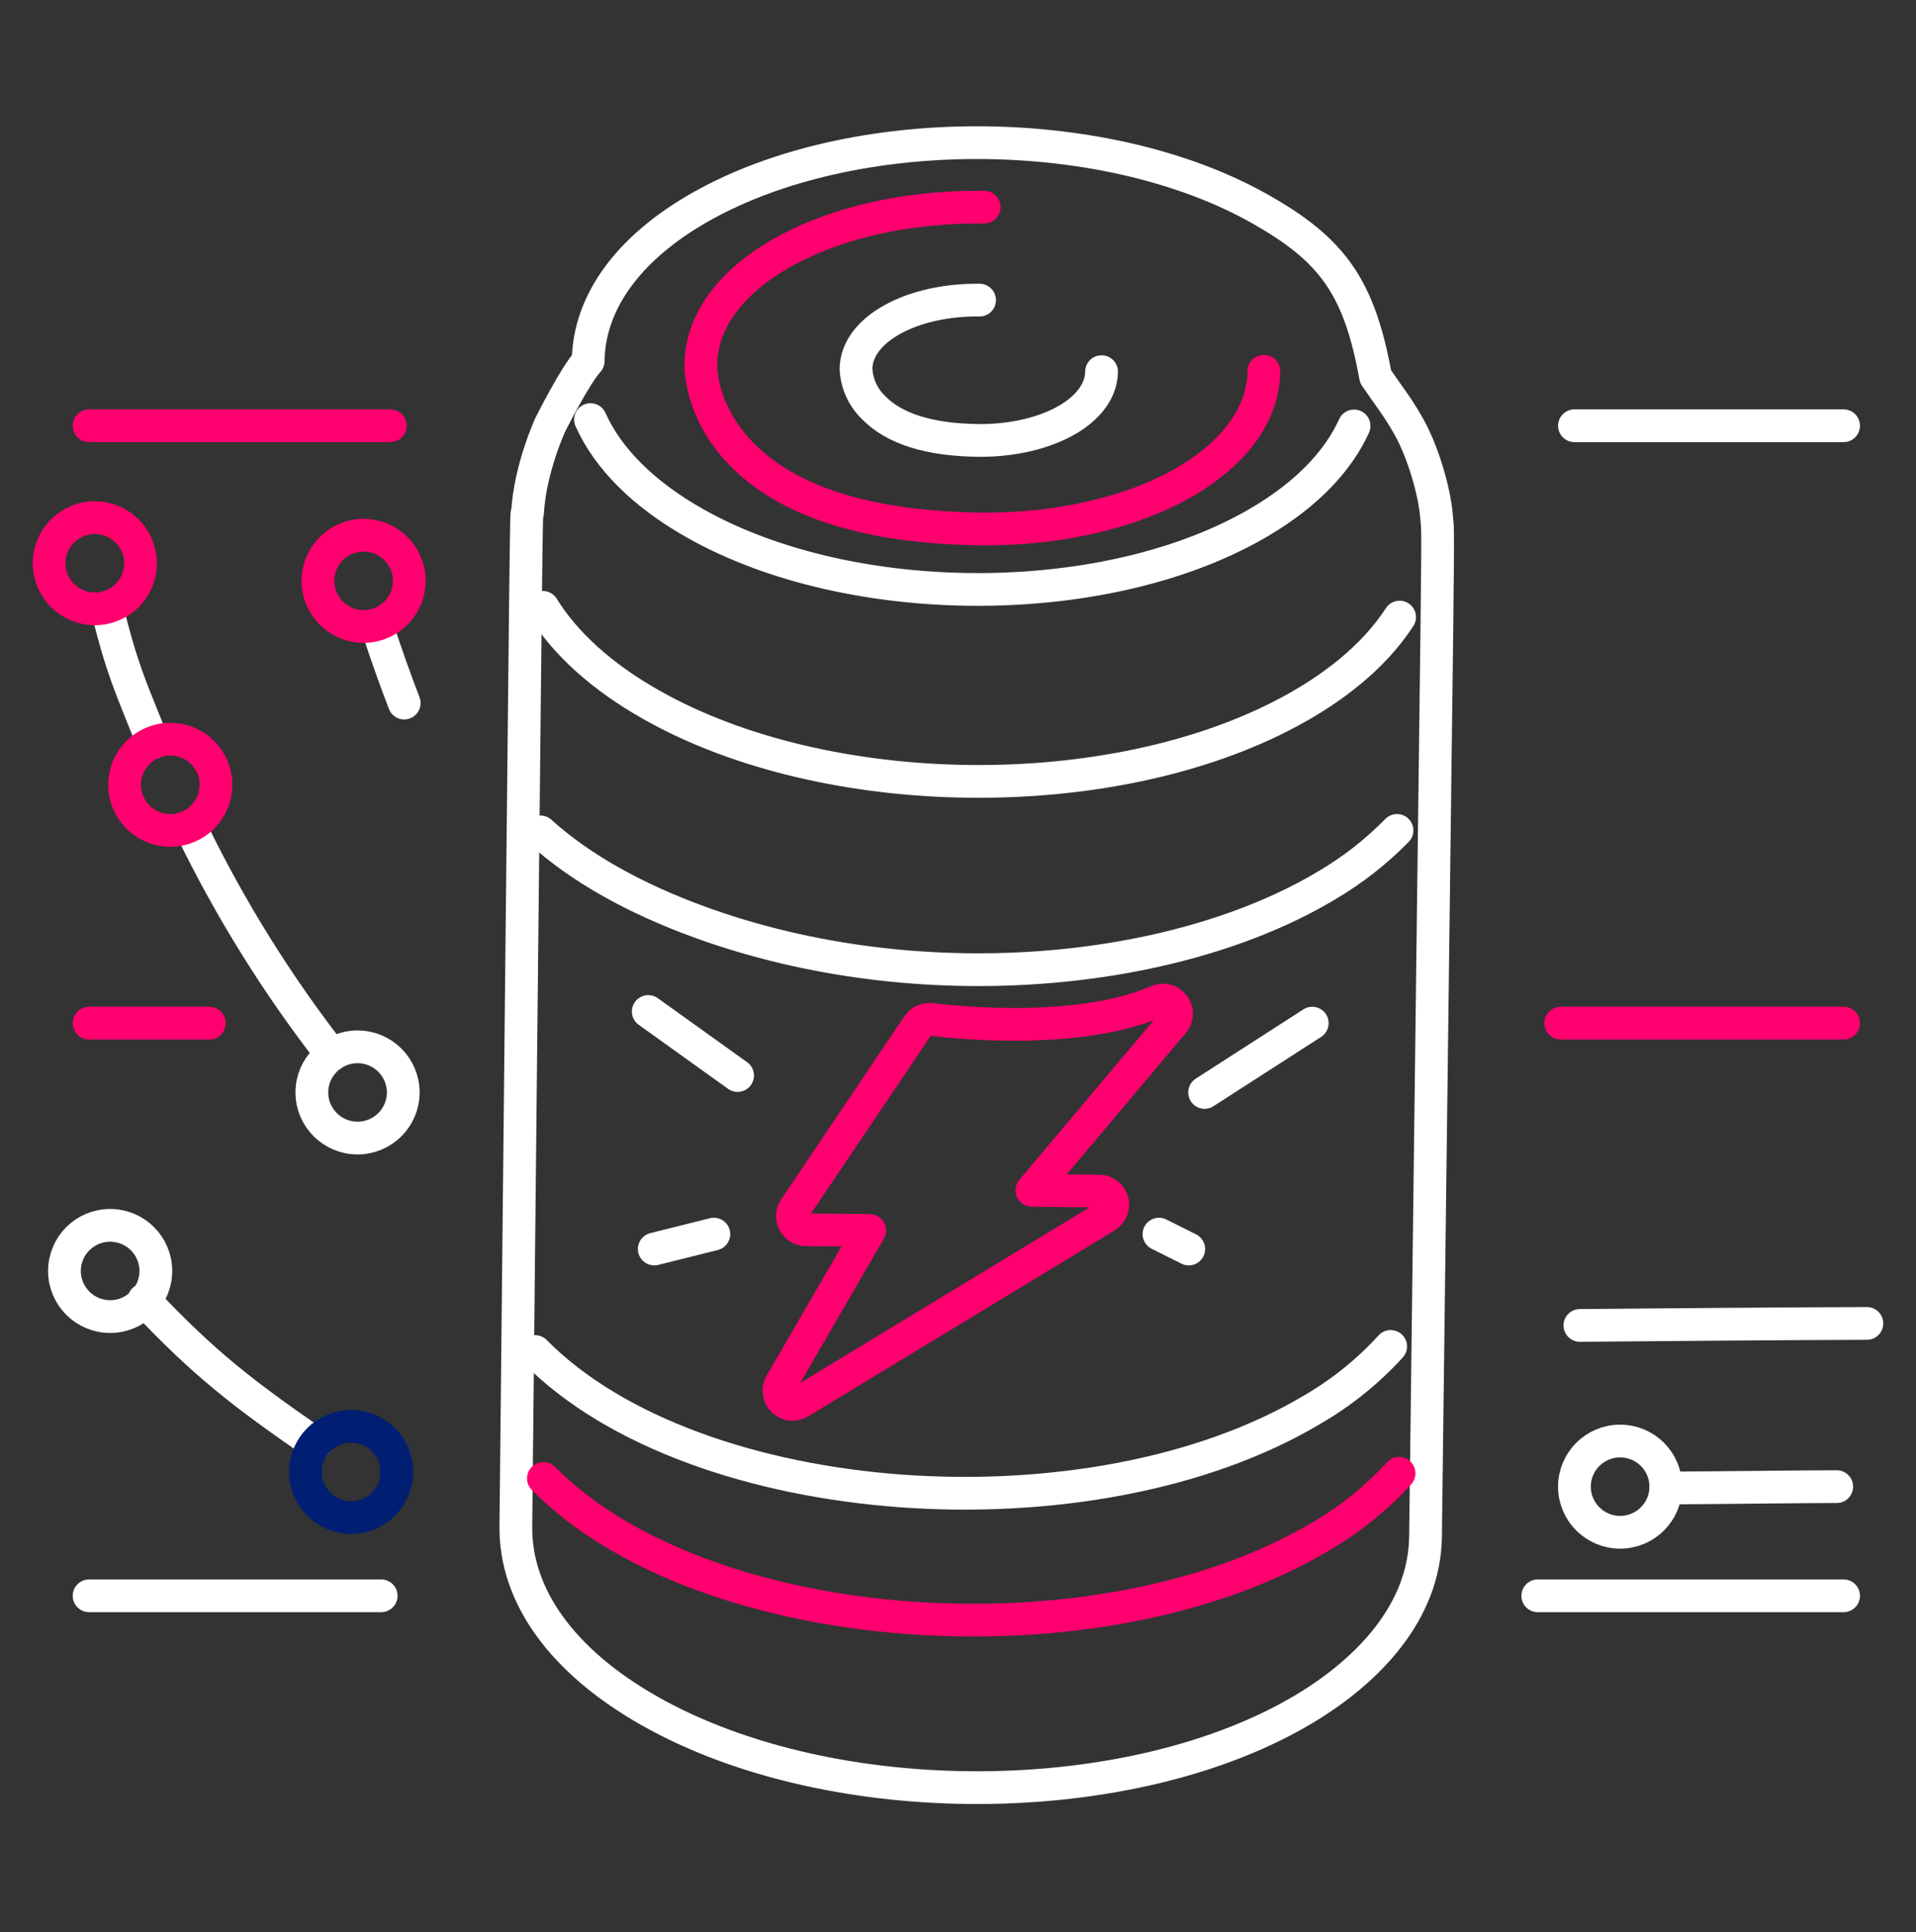 <svg width="117" height="118" viewBox="0 0 117 118" fill="none" xmlns="http://www.w3.org/2000/svg">
<rect x="0" y="0" width="117" height="118" fill="#333333" stroke="none"/>
<path d="M96.142 26H112.578" stroke="white" stroke-width="2" stroke-linecap="round" stroke-linejoin="round"/>
<path d="M5.44 26H23.835" stroke="#FF006E" stroke-width="2" stroke-linecap="round" stroke-linejoin="round"/>
<path d="M95.303 62.481H112.579" stroke="#FF006E" stroke-width="2" stroke-linecap="round" stroke-linejoin="round"/>
<path d="M5.44 62.481H12.784" stroke="#FF006E" stroke-width="2" stroke-linecap="round" stroke-linejoin="round"/>
<path d="M93.903 97.452H112.578" stroke="white" stroke-width="2" stroke-linecap="round" stroke-linejoin="round"/>
<path d="M5.44 97.452H23.276" stroke="white" stroke-width="2" stroke-linecap="round" stroke-linejoin="round"/>
<path d="M76.93 12.752C67.658 7.517 52.655 7.346 43.265 12.371C38.567 14.883 35.959 18.322 35.917 22.051C35.103 22.939 33.603 25.939 33.603 25.939C33.603 25.939 32.355 28.638 32.214 31.322C32.117 31.541 32.191 27.009 31.5 93.203C31.451 97.476 34.362 101.488 39.696 104.5C50.876 110.813 69.075 110.677 79.633 104.366C83.577 102.008 86.996 98.412 87.049 93.833C87.857 27.799 87.862 33.263 87.713 31.462C87.594 30.024 86.899 27.571 85.999 26C85.288 24.757 84.984 24.441 83.999 23C82.999 17.5 81.356 15.252 76.93 12.752Z" stroke="white" stroke-width="2" stroke-linecap="round" stroke-linejoin="round"/>
<path d="M36.06 25.624C37.123 28.004 39.297 30.182 42.439 31.957C52.058 37.388 67.776 37.346 77.033 31.812C79.78 30.17 81.7 28.184 82.686 26.011" stroke="white" stroke-width="2" stroke-linecap="round" stroke-linejoin="round"/>
<path d="M33.148 37.09C34.516 39.308 36.762 41.34 39.789 43.05C50.503 49.1 67.847 49.295 78.694 43.49C81.301 42.094 83.846 40.184 85.467 37.684" stroke="white" stroke-width="2" stroke-linecap="round" stroke-linejoin="round"/>
<path d="M32.673 82.534C42.462 92.444 66.638 94.149 80.156 86.069C81.931 85.037 83.538 83.74 84.922 82.223" stroke="white" stroke-width="2" stroke-linecap="round" stroke-linejoin="round"/>
<path d="M33.184 90.282C42.972 100.193 67.148 101.897 80.666 93.817C82.441 92.785 84.049 91.488 85.433 89.972" stroke="#FF006E" stroke-width="2" stroke-linecap="round" stroke-linejoin="round"/>
<path d="M33.004 50.804C35.399 52.979 38.748 54.874 42.822 56.346C56.146 61.157 71.765 59.596 80.983 54.086C82.569 53.158 84.023 52.023 85.308 50.712" stroke="white" stroke-width="2" stroke-linecap="round" stroke-linejoin="round"/>
<path d="M59.818 18.327C57.852 18.304 55.994 18.707 54.585 19.461C53.107 20.253 52.286 21.34 52.272 22.519C52.312 23.409 52.689 24.251 53.328 24.874C54.58 26.178 56.73 26.859 59.72 26.896C61.836 26.922 63.835 26.439 65.244 25.597C66.332 24.947 67.252 23.956 67.266 22.696" stroke="white" stroke-width="2" stroke-linecap="round" stroke-linejoin="round"/>
<path d="M60.098 12.651C55.592 12.598 51.33 13.522 48.099 15.251C44.711 17.066 42.827 19.56 42.795 22.263C42.792 22.377 42.738 25.078 45.217 27.663C48.087 30.655 53.018 32.215 59.874 32.3C64.725 32.36 69.31 31.253 72.54 29.322C75.034 27.831 77.144 25.558 77.177 22.669" stroke="#FF006E" stroke-width="2" stroke-linecap="round" stroke-linejoin="round"/>
<path d="M70.679 61.141C65.45 63.419 56.954 62.264 56.869 62.252C56.714 62.23 56.556 62.252 56.414 62.316C56.271 62.379 56.149 62.482 56.062 62.611L48.528 73.802C48.444 73.927 48.396 74.072 48.388 74.221C48.38 74.371 48.412 74.52 48.482 74.653C48.552 74.785 48.656 74.897 48.784 74.975C48.912 75.053 49.059 75.096 49.209 75.097L53.108 75.143L47.674 84.516C47.582 84.676 47.546 84.862 47.571 85.045C47.596 85.228 47.681 85.397 47.813 85.526C47.945 85.655 48.117 85.736 48.3 85.758C48.484 85.779 48.669 85.739 48.827 85.644L67.555 74.281C67.709 74.186 67.829 74.045 67.895 73.877C67.962 73.71 67.972 73.525 67.924 73.351C67.876 73.177 67.773 73.023 67.631 72.913C67.488 72.803 67.313 72.741 67.132 72.739L63.011 72.691L71.649 62.438C71.77 62.295 71.838 62.114 71.844 61.927C71.849 61.74 71.791 61.556 71.679 61.406C71.566 61.255 71.406 61.148 71.225 61.099C71.043 61.051 70.851 61.066 70.679 61.141Z" stroke="#FF006E" stroke-width="2" stroke-linecap="round" stroke-linejoin="round"/>
<path d="M101.723 90.871C107.304 90.833 109.85 90.786 112.159 90.786" stroke="white" stroke-width="2" stroke-linecap="round" stroke-linejoin="round"/>
<path d="M11.724 50.712C14.083 55.563 16.945 60.155 20.261 64.413" stroke="white" stroke-width="2" stroke-linecap="round" stroke-linejoin="round"/>
<path d="M6.539 37.182C7.475 40.915 7.911 41.792 9.341 45.349" stroke="white" stroke-width="2" stroke-linecap="round" stroke-linejoin="round"/>
<path d="M96.476 80.941C99.17 80.911 111.306 80.819 114 80.819" stroke="white" stroke-width="2" stroke-linecap="round" stroke-linejoin="round"/>
<path d="M23.102 38.486C23.594 39.987 24.12 41.47 24.682 42.935" stroke="white" stroke-width="2" stroke-linecap="round" stroke-linejoin="round"/>
<path d="M98.932 93.572C100.473 93.572 101.722 92.324 101.722 90.786C101.722 89.247 100.473 88 98.932 88C97.391 88 96.142 89.247 96.142 90.786C96.142 92.324 97.391 93.572 98.932 93.572Z" stroke="white" stroke-width="2" stroke-linecap="round" stroke-linejoin="round"/>
<path d="M10.399 50.712C11.94 50.712 13.189 49.464 13.189 47.926C13.189 46.387 11.94 45.14 10.399 45.14C8.858 45.14 7.608 46.387 7.608 47.926C7.608 49.464 8.858 50.712 10.399 50.712Z" stroke="#FF006E" stroke-width="2" stroke-linecap="round" stroke-linejoin="round"/>
<path d="M22.321 38.255C23.86 38.19 25.056 36.891 24.991 35.354C24.927 33.817 23.626 32.623 22.086 32.688C20.547 32.753 19.351 34.051 19.416 35.589C19.48 37.126 20.781 38.319 22.321 38.255Z" stroke="#FF006E" stroke-width="2" stroke-linecap="round" stroke-linejoin="round"/>
<path d="M5.79 37.182C7.331 37.182 8.581 35.935 8.581 34.397C8.581 32.858 7.331 31.611 5.79 31.611C4.249 31.611 3 32.858 3 34.397C3 35.935 4.249 37.182 5.79 37.182Z" stroke="#FF006E" stroke-width="2" stroke-linecap="round" stroke-linejoin="round"/>
<path d="M21.833 69.499C23.374 69.499 24.624 68.252 24.624 66.713C24.624 65.175 23.374 63.927 21.833 63.927C20.292 63.927 19.043 65.175 19.043 66.713C19.043 68.252 20.292 69.499 21.833 69.499Z" stroke="white" stroke-width="2" stroke-linecap="round" stroke-linejoin="round"/>
<path d="M6.726 80.401C8.267 80.401 9.516 79.153 9.516 77.615C9.516 76.076 8.267 74.829 6.726 74.829C5.185 74.829 3.936 76.076 3.936 77.615C3.936 79.153 5.185 80.401 6.726 80.401Z" stroke="white" stroke-width="2" stroke-linecap="round" stroke-linejoin="round"/>
<path d="M8.787 79.378C12.495 83.308 14.822 85.091 19.255 88.159" stroke="white" stroke-width="2" stroke-linecap="round" stroke-linejoin="round"/>
<path d="M21.442 92.674C22.983 92.674 24.232 91.426 24.232 89.888C24.232 88.349 22.983 87.102 21.442 87.102C19.901 87.102 18.651 88.349 18.651 89.888C18.651 91.426 19.901 92.674 21.442 92.674Z" stroke="#001F73" stroke-width="2" stroke-linecap="round" stroke-linejoin="round"/>
<path d="M39.586 61.77L45.041 65.68" stroke="white" stroke-width="2" stroke-linecap="round" stroke-linejoin="round"/>
<path d="M43.59 75.365L39.953 76.274" stroke="white" stroke-width="2" stroke-linecap="round" stroke-linejoin="round"/>
<path d="M73.558 66.713L80.132 62.481" stroke="white" stroke-width="2" stroke-linecap="round" stroke-linejoin="round"/>
<path d="M70.773 75.365L72.591 76.274" stroke="white" stroke-width="2" stroke-linecap="round" stroke-linejoin="round"/>
</svg>

